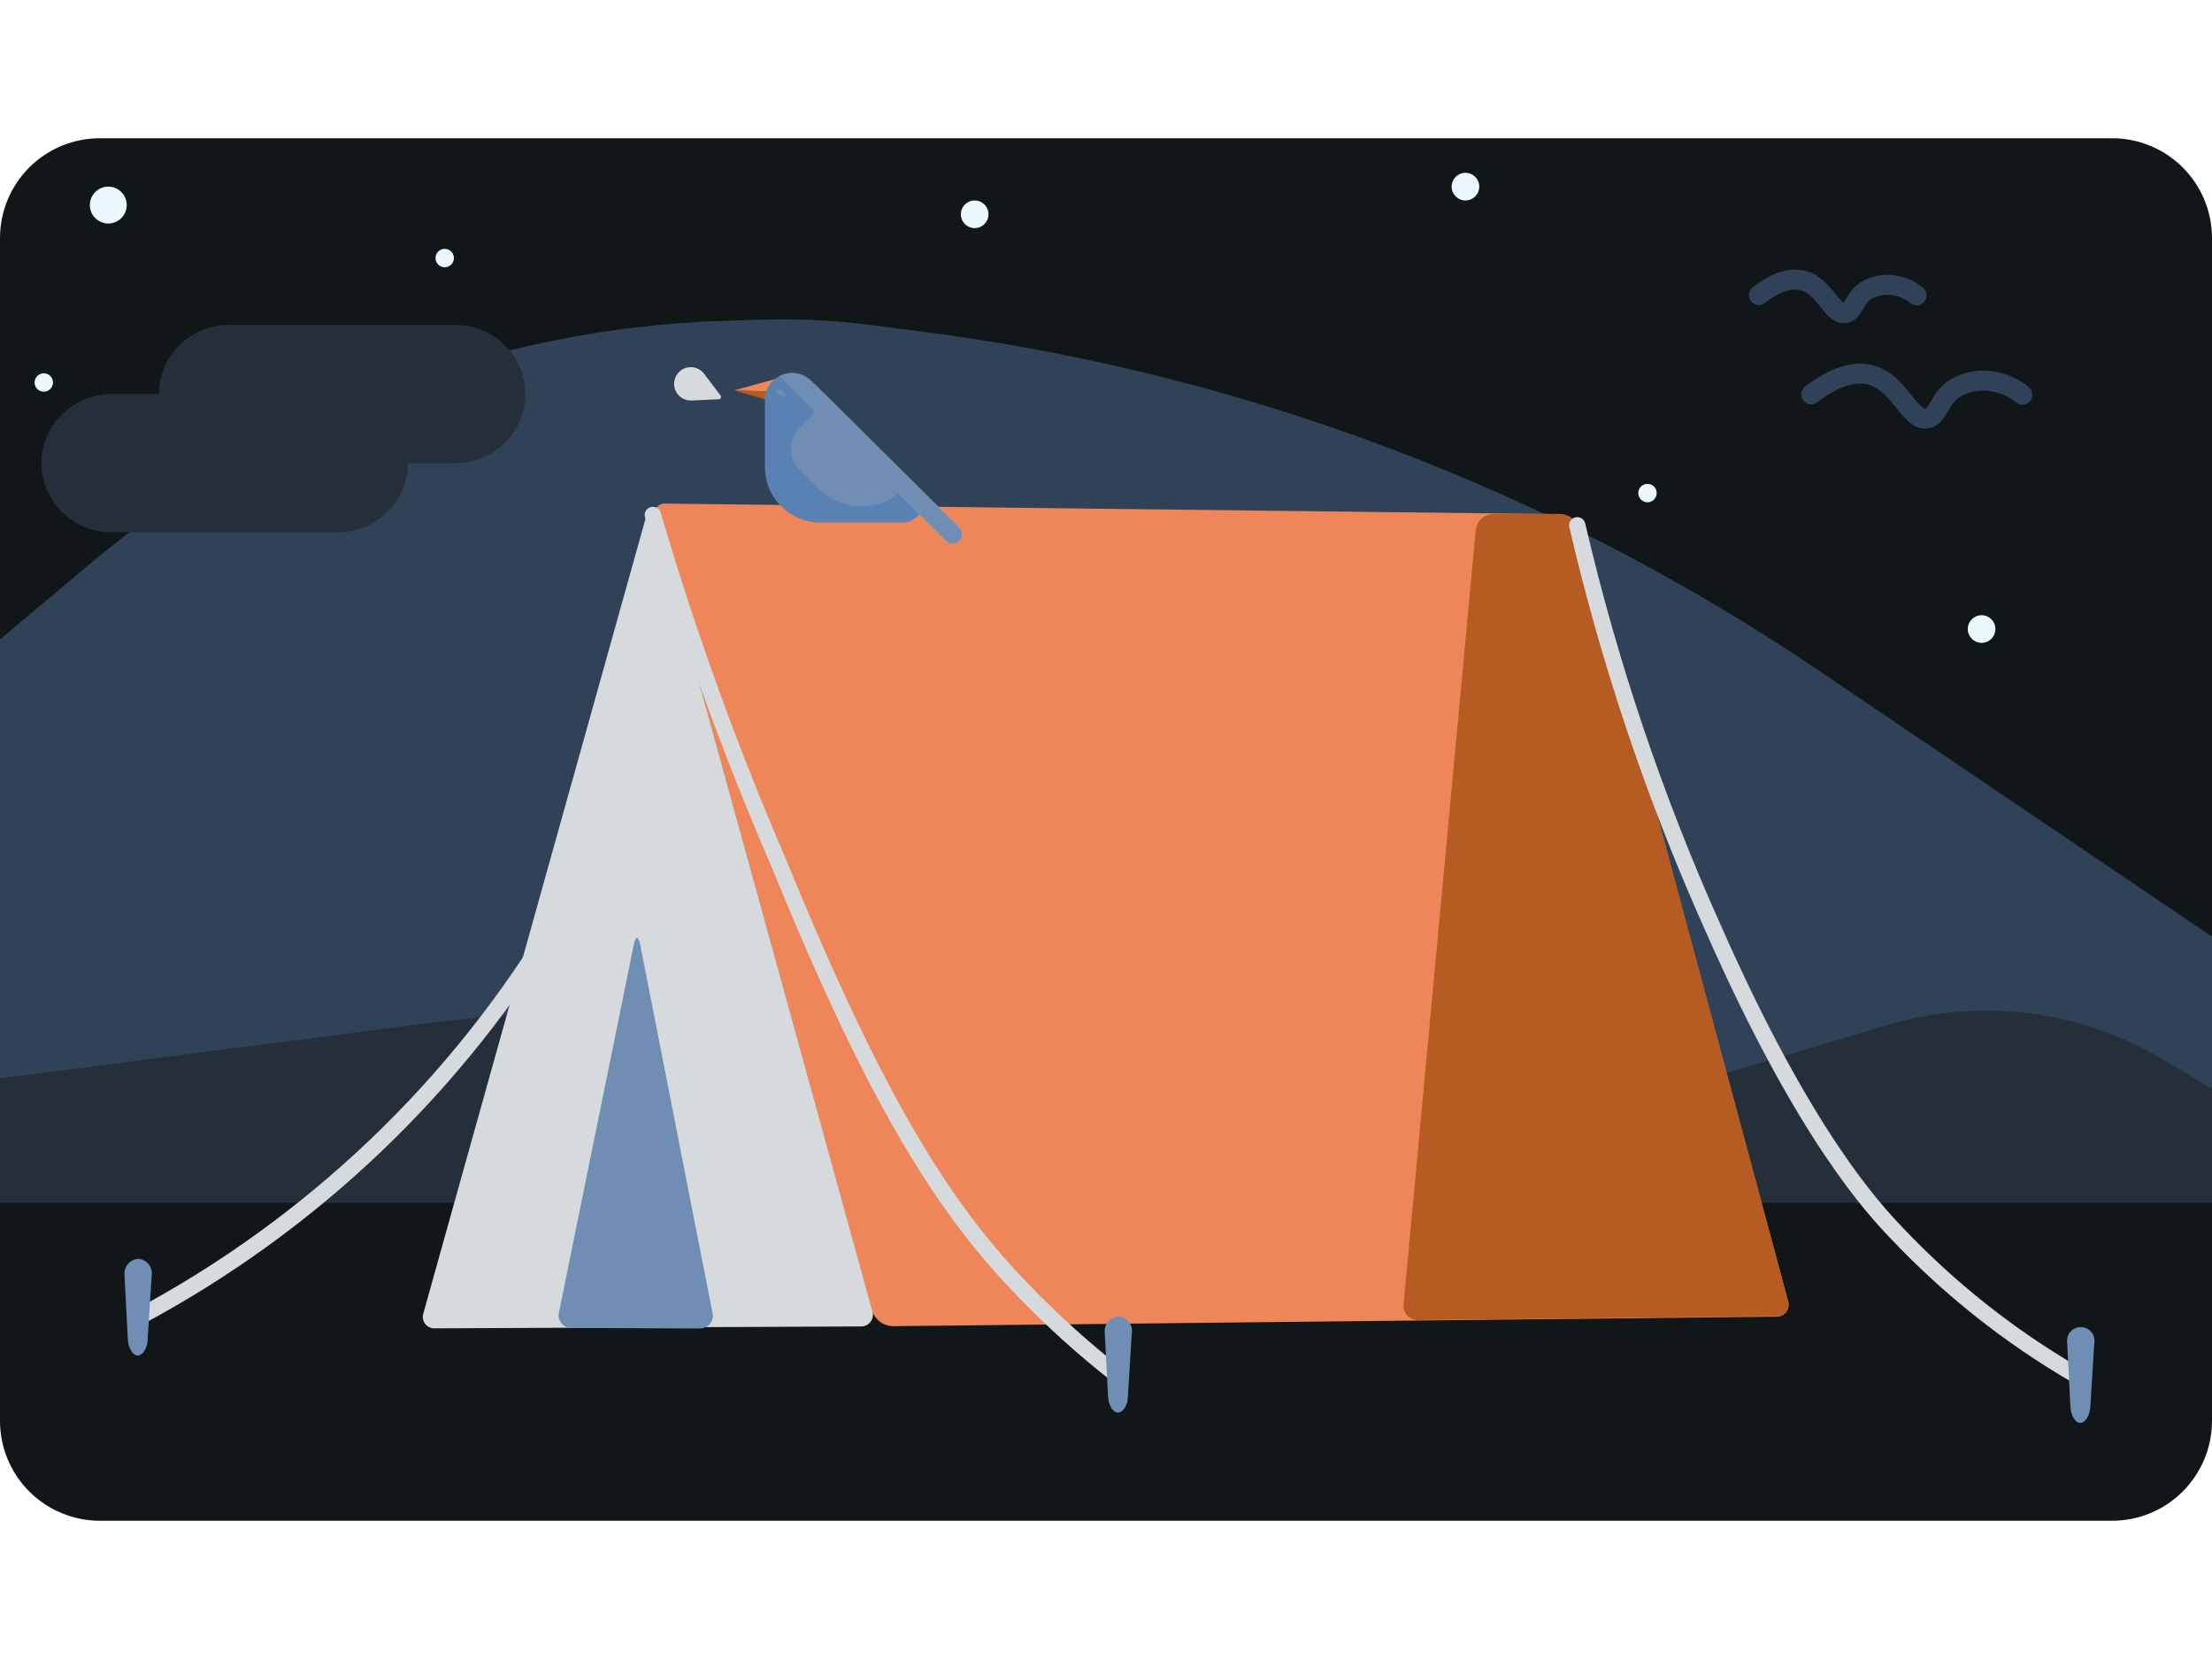 <svg width="320" height="240" viewBox="0 0 320 240" fill="none" xmlns="http://www.w3.org/2000/svg">
<path d="M305.547 20H14.453C12.556 19.998 10.677 20.37 8.923 21.095C7.17 21.82 5.576 22.884 4.234 24.225C2.892 25.566 1.827 27.158 1.1 28.911C0.374 30.664 -8.08861e-07 32.543 0 34.44V205.547C0 209.38 1.523 213.056 4.233 215.767C6.944 218.477 10.62 220 14.453 220H305.547C309.38 220 313.056 218.477 315.767 215.767C318.477 213.056 320 209.38 320 205.547V34.44C320 32.543 319.626 30.664 318.9 28.911C318.173 27.158 317.108 25.566 315.766 24.225C314.424 22.884 312.83 21.82 311.077 21.095C309.323 20.37 307.444 19.998 305.547 20V20Z" fill="#111619"/>
<path d="M5.76973e-05 92.5L13.158 81.452C38.965 59.784 71.317 47.437 104.998 46.4L110.089 46.244C115.355 46.082 120.625 46.336 125.851 47.004L133.112 47.933C179.719 53.894 224.273 70.719 263.186 97.053L320 135.5V173.5H0L5.76973e-05 92.5Z" fill="#2F4257"/>
<path d="M0 156L60.136 148.241C92.168 144.107 124.658 145.174 156.351 151.399L196.238 159.234C212.173 162.364 228.63 161.567 244.187 156.91L272.941 148.303C286.36 144.287 300.85 146.083 312.882 153.256L320 157.5V174H0V156Z" fill="#252F3A"/>
<ellipse cx="2.667" cy="2.667" rx="2.667" ry="2.667" transform="matrix(-1 0 0 1 18.333 27)" fill="#EBF8FF"/>
<circle cx="2" cy="2" r="2" transform="matrix(-1 0 0 1 143 29)" fill="#EBF8FF"/>
<ellipse cx="1.333" cy="1.333" rx="1.333" ry="1.333" transform="matrix(-1 0 0 1 214 86.333)" fill="#EBF8FF"/>
<ellipse cx="1.333" cy="1.333" rx="1.333" ry="1.333" transform="matrix(-1 0 0 1 65.667 36)" fill="#EBF8FF"/>
<ellipse cx="1.333" cy="1.333" rx="1.333" ry="1.333" transform="matrix(-1 0 0 1 239.667 70)" fill="#EBF8FF"/>
<ellipse cx="2" cy="2" rx="2" ry="2" transform="matrix(-1 0 0 1 214 25)" fill="#EBF8FF"/>
<circle cx="2" cy="2" r="2" transform="matrix(-1 0 0 1 288.667 89)" fill="#EBF8FF"/>
<ellipse cx="1.333" cy="1.333" rx="1.333" ry="1.333" transform="matrix(-1 0 0 1 7.667 54)" fill="#EBF8FF"/>
<path d="M16.123 57H48.877C50.206 57 51.523 57.259 52.751 57.761C53.979 58.264 55.095 59 56.035 59.929C56.975 60.858 57.721 61.96 58.23 63.173C58.738 64.386 59 65.687 59 67C59 68.313 58.738 69.614 58.23 70.827C57.721 72.04 56.975 73.142 56.035 74.071C55.095 75 53.979 75.736 52.751 76.239C51.523 76.741 50.206 77 48.877 77H16.123C13.438 77 10.863 75.946 8.965 74.071C7.067 72.196 6 69.652 6 67C6 64.348 7.067 61.804 8.965 59.929C10.863 58.054 13.438 57 16.123 57V57Z" fill="#252F3A"/>
<path d="M33.123 47H65.877C67.206 47 68.523 47.259 69.751 47.761C70.979 48.264 72.095 49 73.035 49.929C73.975 50.858 74.721 51.96 75.23 53.173C75.738 54.386 76 55.687 76 57C76 58.313 75.738 59.614 75.23 60.827C74.721 62.04 73.975 63.142 73.035 64.071C72.095 65 70.979 65.736 69.751 66.239C68.523 66.741 67.206 67 65.877 67H33.123C30.438 67 27.863 65.946 25.965 64.071C24.067 62.196 23 59.652 23 57C23 54.348 24.067 51.804 25.965 49.929C27.863 48.054 30.438 47 33.123 47V47Z" fill="#252F3A"/>
<path d="M266.716 46.75C265.231 46.75 264.236 45.503 263.348 44.392C262.552 43.396 261.728 42.363 260.602 42.018C259.213 41.595 257.394 42.223 255.225 43.881C254.923 44.09 254.552 44.172 254.191 44.112C253.83 44.051 253.506 43.851 253.286 43.554C253.066 43.257 252.967 42.886 253.01 42.516C253.052 42.147 253.234 41.809 253.515 41.572C256.457 39.328 259.113 38.547 261.42 39.25C263.386 39.849 264.592 41.36 265.561 42.572C265.892 43.03 266.273 43.448 266.697 43.819C266.787 43.699 266.912 43.477 267.018 43.308C267.619 42.102 268.582 41.12 269.767 40.504C271.257 39.786 272.937 39.578 274.553 39.911C275.878 40.161 277.119 40.743 278.165 41.605C278.458 41.846 278.645 42.195 278.685 42.576C278.724 42.956 278.613 43.337 278.375 43.635C278.258 43.782 278.113 43.905 277.949 43.995C277.785 44.086 277.605 44.142 277.419 44.162C277.044 44.202 276.668 44.089 276.375 43.848C275.697 43.293 274.893 42.917 274.037 42.754C273.03 42.531 271.978 42.645 271.04 43.08C270.19 43.51 269.86 44.086 269.475 44.754C269.058 45.48 268.49 46.47 267.21 46.708C267.047 46.736 266.882 46.75 266.716 46.75V46.75Z" fill="#2F4257"/>
<path d="M278.47 62C276.709 62 275.503 60.492 274.335 59.027C273.222 57.633 272.07 56.194 270.418 55.689C268.4 55.07 265.837 55.94 262.796 58.258C262.493 58.467 262.123 58.55 261.762 58.489C261.401 58.428 261.077 58.229 260.857 57.931C260.637 57.635 260.538 57.263 260.58 56.894C260.623 56.525 260.804 56.187 261.086 55.95C264.891 53.045 268.304 52.025 271.239 52.921C273.729 53.68 275.291 55.637 276.545 57.206C277.248 58.086 278.13 59.186 278.55 59.102C278.723 59.072 278.942 58.714 279.278 58.125C279.891 57.057 280.735 55.591 282.756 54.566C284.653 53.647 286.793 53.383 288.851 53.813C290.543 54.135 292.13 54.878 293.47 55.975C293.616 56.095 293.737 56.242 293.826 56.409C293.916 56.576 293.972 56.759 293.992 56.947C294.012 57.136 293.995 57.327 293.942 57.51C293.889 57.692 293.801 57.861 293.684 58.009C293.566 58.157 293.421 58.28 293.257 58.371C293.093 58.462 292.912 58.519 292.726 58.539C292.54 58.559 292.352 58.541 292.173 58.488C291.993 58.434 291.826 58.345 291.68 58.226C290.71 57.429 289.561 56.89 288.334 56.656C286.881 56.345 285.368 56.519 284.02 57.151C282.756 57.802 282.255 58.662 281.726 59.581C281.197 60.499 280.52 61.684 279.028 61.948C278.844 61.98 278.657 61.998 278.47 62V62Z" fill="#2F4257"/>
<g clip-path="url(#clip0_4525_145795)">
<path d="M94.62 75.099C94.527 74.834 94.502 74.549 94.547 74.272C94.592 73.994 94.705 73.732 94.877 73.509C95.049 73.287 95.273 73.11 95.53 72.996C95.787 72.882 96.069 72.833 96.349 72.855L225.666 74.382C226.336 74.422 226.979 74.665 227.508 75.079C228.037 75.493 228.427 76.058 228.628 76.699L258.653 188.175C258.747 188.444 258.773 188.731 258.73 189.012C258.686 189.294 258.574 189.56 258.403 189.787C258.232 190.015 258.007 190.196 257.749 190.316C257.491 190.436 257.207 190.49 256.923 190.474L129.134 191.854C128.466 191.833 127.821 191.606 127.287 191.204C126.754 190.802 126.358 190.245 126.153 189.61L94.62 75.099Z" fill="#EF8659"/>
<path d="M205.189 190.971C204.888 190.981 204.589 190.926 204.312 190.809C204.034 190.693 203.786 190.517 203.583 190.295C203.38 190.073 203.228 189.81 203.136 189.523C203.045 189.236 203.018 188.933 203.055 188.635L213.486 76.681C213.558 76.045 213.859 75.457 214.333 75.027C214.807 74.597 215.422 74.354 216.062 74.345H225.666C226.334 74.375 226.977 74.61 227.507 75.018C228.037 75.426 228.428 75.987 228.628 76.626L258.653 188.102C258.747 188.37 258.773 188.658 258.73 188.939C258.686 189.22 258.574 189.486 258.403 189.714C258.232 189.941 258.007 190.123 257.749 190.242C257.491 190.362 257.207 190.417 256.923 190.401L205.189 190.971Z" fill="#B65C22"/>
<path d="M300.194 200.038C299.987 200.037 299.783 199.98 299.605 199.872C289.985 194.259 281.213 187.304 273.555 179.218C270.206 175.705 260.069 164.982 246.749 134.745C238.302 115.932 231.697 96.344 227.027 76.258C226.956 75.953 227.009 75.632 227.175 75.367C227.341 75.101 227.605 74.912 227.91 74.841C228.215 74.771 228.535 74.824 228.801 74.989C229.067 75.155 229.256 75.419 229.327 75.724C233.97 95.671 240.532 115.123 248.92 133.807C262.074 163.658 271.991 174.16 275.265 177.599C282.767 185.529 291.366 192.342 300.801 197.831C301.023 197.963 301.196 198.164 301.292 198.404C301.388 198.644 301.403 198.908 301.334 199.157C301.265 199.406 301.116 199.625 300.91 199.781C300.704 199.937 300.453 200.021 300.194 200.02V200.038Z" fill="#D6DADD"/>
<path d="M161.697 200.167C161.438 200.173 161.184 200.088 160.98 199.928C156.094 196.112 151.483 191.958 147.181 187.495C136.787 176.735 126.944 162.573 112.87 128.437L111.582 125.329C104.472 108.88 98.371 92.013 93.313 74.823C93.268 74.676 93.253 74.521 93.269 74.368C93.284 74.215 93.33 74.066 93.404 73.931C93.477 73.795 93.577 73.676 93.698 73.58C93.818 73.484 93.956 73.412 94.104 73.37C94.253 73.325 94.409 73.309 94.564 73.325C94.718 73.34 94.868 73.386 95.005 73.459C95.142 73.533 95.263 73.633 95.361 73.753C95.459 73.874 95.532 74.012 95.576 74.161C100.608 91.27 106.678 108.057 113.753 124.427L115.041 127.536C129.023 161.322 138.682 175.356 148.874 185.858C153.098 190.238 157.623 194.319 162.415 198.07C162.537 198.165 162.639 198.284 162.715 198.419C162.792 198.553 162.841 198.702 162.86 198.856C162.878 199.01 162.867 199.166 162.825 199.315C162.783 199.464 162.713 199.604 162.617 199.725C162.509 199.865 162.369 199.978 162.209 200.055C162.05 200.131 161.874 200.17 161.697 200.167V200.167Z" fill="#D6DADD"/>
<path d="M19.778 191.872C19.512 191.876 19.253 191.789 19.043 191.627C18.832 191.465 18.683 191.236 18.619 190.978C18.555 190.72 18.58 190.448 18.69 190.206C18.8 189.965 18.989 189.767 19.226 189.646C44.408 176.259 65.414 156.194 79.938 131.655C80.016 131.521 80.12 131.403 80.244 131.309C80.368 131.214 80.509 131.146 80.66 131.106C80.81 131.067 80.967 131.058 81.121 131.08C81.275 131.101 81.424 131.153 81.557 131.232C81.823 131.396 82.013 131.657 82.089 131.959C82.164 132.262 82.119 132.582 81.962 132.851C67.234 157.751 45.929 178.114 20.385 191.706C20.202 191.816 19.992 191.873 19.778 191.872Z" fill="#D6DADD"/>
<path d="M94.62 75.099C94.288 73.848 93.718 73.848 93.369 75.099L61.265 189.922C61.168 190.186 61.139 190.47 61.181 190.748C61.223 191.026 61.335 191.289 61.505 191.513C61.676 191.736 61.9 191.913 62.157 192.028C62.414 192.142 62.696 192.189 62.976 192.166L124.46 191.89C124.744 191.91 125.028 191.858 125.286 191.741C125.545 191.623 125.77 191.443 125.942 191.217C126.113 190.991 126.226 190.725 126.269 190.445C126.312 190.164 126.285 189.877 126.19 189.61L94.62 75.099Z" fill="#D6DADD"/>
<path d="M82.716 192.111C82.428 192.121 82.142 192.063 81.881 191.943C81.62 191.822 81.391 191.642 81.212 191.416C81.033 191.191 80.909 190.927 80.851 190.645C80.793 190.363 80.801 190.071 80.876 189.794L91.694 136.64C91.952 135.371 92.356 135.371 92.614 136.64L103.064 189.867C103.139 190.145 103.148 190.437 103.089 190.718C103.031 191 102.908 191.264 102.729 191.49C102.55 191.715 102.321 191.896 102.059 192.016C101.798 192.137 101.512 192.195 101.224 192.185L82.716 192.111Z" fill="#708EB4"/>
<path d="M163.169 202.006C163.169 203.293 162.433 204.36 161.716 204.36C160.998 204.36 160.373 203.293 160.299 202.006L159.821 192.81C159.788 192.523 159.814 192.233 159.897 191.957C159.98 191.68 160.119 191.424 160.305 191.204C160.491 190.983 160.721 190.803 160.979 190.674C161.237 190.546 161.519 190.471 161.808 190.456C162.092 190.471 162.37 190.545 162.625 190.673C162.879 190.801 163.104 190.98 163.286 191.2C163.467 191.42 163.601 191.674 163.679 191.948C163.757 192.222 163.778 192.509 163.739 192.791L163.169 202.006Z" fill="#708EB4"/>
<path d="M21.36 193.748C21.36 195.035 20.624 196.102 19.925 196.102C19.226 196.102 18.564 195.035 18.49 193.748L18.012 184.46C17.982 184.174 18.009 183.884 18.094 183.609C18.178 183.334 18.317 183.079 18.503 182.859C18.689 182.639 18.917 182.459 19.174 182.329C19.431 182.2 19.712 182.124 19.999 182.105C20.285 182.123 20.564 182.2 20.819 182.329C21.075 182.459 21.301 182.64 21.483 182.861C21.666 183.081 21.802 183.337 21.882 183.612C21.962 183.887 21.985 184.176 21.949 184.46L21.36 193.748Z" fill="#708EB4"/>
<path d="M302.402 203.496C302.31 204.802 301.666 205.85 300.949 205.85C300.231 205.85 299.587 204.802 299.514 203.496L299.054 194.3C299.006 194.015 299.02 193.723 299.097 193.445C299.173 193.166 299.309 192.908 299.496 192.687C299.682 192.467 299.915 192.289 300.177 192.168C300.439 192.046 300.724 191.983 301.013 191.983C301.302 191.983 301.587 192.046 301.849 192.168C302.111 192.289 302.344 192.467 302.53 192.687C302.717 192.908 302.853 193.166 302.929 193.445C303.006 193.723 303.02 194.015 302.972 194.3L302.402 203.496Z" fill="#708EB4"/>
</g>
<path d="M114.207 54.264L106.206 56.475L114.977 56.78L114.207 54.264Z" fill="#EF8659"/>
<path d="M111.207 57.924L106.206 56.475L111.899 56.627L111.207 57.924Z" fill="#B65C22"/>
<path d="M118.719 75.603H130.501C133.253 75.603 134.635 72.308 132.697 70.375L124.308 62.03L117.35 55.109C114.886 52.658 110.662 54.383 110.662 57.847V67.614C110.662 69.732 111.511 71.763 113.021 73.262C114.532 74.76 116.582 75.602 118.719 75.603V75.603Z" fill="#5A81B4"/>
<path opacity="0.5" d="M115.868 57.449C115.332 56.918 115.332 56.056 115.868 55.525C116.404 54.994 117.273 54.994 117.809 55.525L138.779 76.308C139.315 76.839 139.316 77.701 138.78 78.232C138.244 78.763 137.374 78.763 136.838 78.232L115.868 57.449Z" fill="#D6DADD"/>
<path d="M118.724 58.81L115.685 61.821C114.861 62.637 114.399 63.745 114.399 64.899C114.399 66.053 114.861 67.16 115.685 67.977L118.457 70.724C120.086 72.339 122.297 73.247 124.602 73.247C126.906 73.248 129.117 72.341 130.748 70.727V70.727L118.724 58.81Z" fill="#708EB4"/>
<path d="M132.692 70.375L124.303 62.03L117.345 55.109C116.024 53.795 117.265 56.724 115.854 57.435C115.603 57.179 115.463 56.835 115.465 56.478C115.468 56.12 115.612 55.778 115.867 55.525C116.124 55.27 116.474 55.127 116.837 55.127C117.201 55.127 117.55 55.27 117.808 55.525L138.779 76.309C139.036 76.564 139.181 76.91 139.181 77.271C139.181 77.632 139.036 77.978 138.779 78.233V78.233C138.652 78.359 138.5 78.459 138.334 78.528C138.167 78.596 137.988 78.631 137.808 78.631C137.628 78.631 137.449 78.596 137.283 78.528C137.116 78.459 136.965 78.359 136.837 78.233L132.968 74.398C133.823 73.258 133.884 71.56 132.692 70.375Z" fill="#708EB4"/>
<path d="M117.345 55.109L124.303 62.03L132.692 70.375C133.884 71.56 133.823 73.258 132.965 74.394L112.798 54.408C112.794 54.403 112.79 54.399 112.785 54.395C114.194 53.683 116.024 53.795 117.345 55.109Z" fill="#708EB4"/>
<path d="M113.667 57.272C113.574 57.427 113.189 57.367 112.805 57.138C112.422 56.91 112.186 56.599 112.278 56.444C112.37 56.289 112.756 56.349 113.139 56.578C113.523 56.806 113.759 57.117 113.667 57.272Z" fill="#708EB4"/>
<path d="M104.241 57.219C104.404 57.435 104.258 57.745 103.988 57.758L100.046 57.941C98.231 58.025 96.977 56.149 97.749 54.504C98.52 52.858 100.764 52.623 101.86 54.072L104.241 57.219Z" fill="#D6DADD"/>
<defs>
<clipPath id="clip0_4525_145795">
<rect width="285" height="133" fill="white" transform="translate(18 72.85)"/>
</clipPath>
</defs>
</svg>
